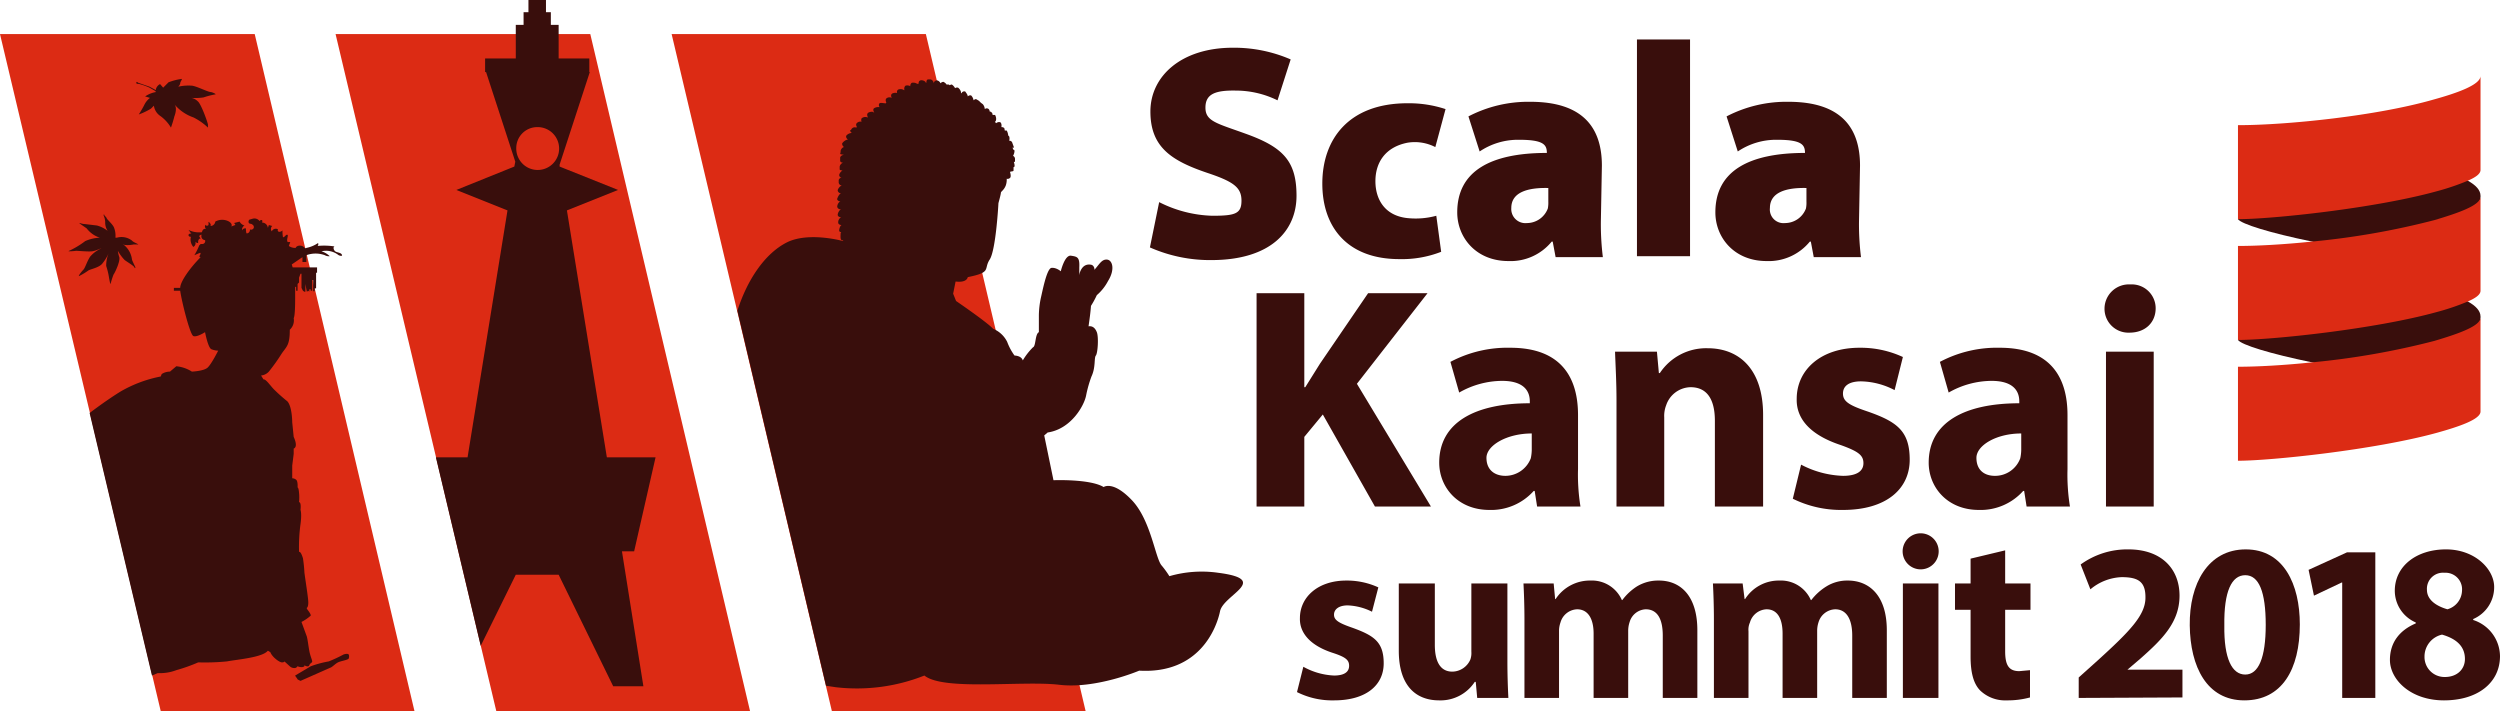 <svg xmlns="http://www.w3.org/2000/svg" viewBox="0 0 513.3 146"><defs><style>.cls-1,.cls-3{fill:#390e0c;}.cls-1,.cls-2{fill-rule:evenodd;}.cls-2,.cls-4{fill:#dc2b14;}</style></defs><title>logo</title><g id="レイヤー_2" data-name="レイヤー 2"><g id="レイヤー_2-2" data-name="レイヤー 2"><path class="cls-1" d="M459.5,45c.7,1,6.5,2.8,15.2,4.6s17.7,8.2,24.7,6.2c4.7-1.4,9.9-13.6,9.9-15.4v-.2c0-1.2-1-2.2-2.6-3.1-6.6-3.4-7.9-4.6-10.3-3.9-12.7,3.5-35.2,1.7-36.9,11.8"/><path class="cls-1" d="M459.5,69.8c.7,1,6.5,2.8,15.2,4.6s18.1,7.5,25.1,5.5c4.7-1.4,9.5-12.9,9.5-14.7V65c0-1.2-1-2.2-2.6-3.1-5-2.7-11.7-5.6-14.2-4.9-12.7,3.5-29.7,4.2-33,12.8"/><path class="cls-2" d="M499.8,20.4c-11.7,3.4-30.3,5.3-40.3,5.3h0V45c6.9,0,28-2.2,40.7-5.7a49,49,0,0,0,6.5-2.2c1.6-.7,2.6-1.4,2.6-2.2V15.6c0,1.8-4.8,3.5-9.5,4.8"/><path class="cls-2" d="M499.8,45.2a159.2,159.2,0,0,1-25.1,4.4c-5.8.6-11.2.9-15.2.9h0V69.8c6.9,0,28-2.2,40.7-5.7a49,49,0,0,0,6.5-2.2c1.6-.7,2.6-1.4,2.6-2.2V40.4c0,1.8-4.8,3.4-9.5,4.8"/><path class="cls-2" d="M499.8,70a159.2,159.2,0,0,1-25.1,4.4c-5.8.6-11.2.9-15.2.9V94.6c6.7,0,27.9-2.2,40.7-5.7,4.7-1.3,9.1-2.8,9.1-4.4V65.2c0,1.8-4.8,3.4-9.5,4.8"/><path class="cls-3" d="M236.1,50.8a30.5,30.5,0,0,0,12.6,2.6c12.3,0,17.5-6.1,17.5-13.2s-2.7-10-10.6-12.8c-5.8-2.1-8.1-2.5-8.1-5.3s2-3.6,6.4-3.5a19.4,19.4,0,0,1,8.4,2l2.7-8.4a29.2,29.2,0,0,0-11.9-2.4c-10.5,0-16.9,5.8-16.9,13.1s4.3,10.1,11.7,12.6c5.4,1.8,7,3,7,5.7s-1.3,3.1-6,3.1A25.6,25.6,0,0,1,238,41.5Zm58.8-6.5a16.1,16.1,0,0,1-5.7.5c-4.8-.4-6.8-3.8-6.8-7.6s2-7,6.6-7.9a9.2,9.2,0,0,1,5.7.9l2.1-7.8a24.1,24.1,0,0,0-7.8-1.2c-12.1,0-17.5,7.4-17.5,16.5s5.3,15.5,15.8,15.5a22.1,22.1,0,0,0,8.6-1.5Zm34.2,8.5a54.5,54.5,0,0,1-.4-7.9l.2-10.9c0-7.7-3.8-13.1-14.7-13.1a26.6,26.6,0,0,0-12.7,3l2.3,7.2a14.1,14.1,0,0,1,8.1-2.4c5,0,5.7,1,5.7,2.7h0c-11.5,0-18.4,3.7-18.4,12.2,0,5.2,3.9,10,10.5,10a10.9,10.9,0,0,0,8.9-4h.2l.6,3.2ZM317.9,41.4a6.1,6.1,0,0,1-.1,1.4,4.6,4.6,0,0,1-4.3,3,2.9,2.9,0,0,1-3.2-3.1c0-3.2,3.3-4.2,7.6-4.1Zm64.2,11.4a54.5,54.5,0,0,1-.4-7.9l.2-10.9c0-7.7-3.8-13.1-14.7-13.1a26.6,26.6,0,0,0-12.7,3l2.3,7.2a14.1,14.1,0,0,1,8.1-2.4c5,0,5.7,1,5.7,2.7h0c-11.5,0-18.4,3.7-18.4,12.2,0,5.2,3.9,10,10.5,10a10.9,10.9,0,0,0,8.9-4h.2l.6,3.2ZM370.9,41.4a6.1,6.1,0,0,1-.1,1.4,4.6,4.6,0,0,1-4.3,3,2.8,2.8,0,0,1-3.1-3.1c0-3.2,3.3-4.2,7.5-4.1ZM336.1,52.6H347V8.1H336.1Z"/><path class="cls-3" d="M258,104h9.8V89.7l3.8-4.6L282.3,104h11.5L278.6,78.8l14.5-18.6H280.9L271,74.7l-3,4.8h-.2V60.2H258Zm66-18.8c0-7.5-3.3-13.8-13.9-13.8a25,25,0,0,0-12.3,2.9l1.8,6.3a17.9,17.9,0,0,1,8.8-2.4c4.8,0,5.7,2.4,5.7,4.2v.4c-11.2,0-18.6,3.9-18.6,12.2,0,5,3.8,9.7,10.3,9.7a11.7,11.7,0,0,0,9.1-3.9h.2l.5,3.2h8.9a41.2,41.2,0,0,1-.5-7.7Zm-9.5,7.2a8.8,8.8,0,0,1-.2,1.7,5.6,5.6,0,0,1-5.2,3.6c-2.2,0-3.9-1.2-3.9-3.7s4.1-5,9.3-5ZM331.9,104h9.8V85.7a6,6,0,0,1,.4-2.5,5.4,5.4,0,0,1,5-3.7c3.6,0,5,2.8,5,6.9V104H362V85.2c0-9.4-4.9-13.7-11.4-13.7a11.4,11.4,0,0,0-9.8,5.1h-.2l-.4-4.4h-8.6c.1,2.9.3,6.2.3,10.1Zm36.2-1.6a22.4,22.4,0,0,0,10.3,2.3c9,0,13.7-4.4,13.7-10.3s-2.6-7.8-8.6-9.9c-3.9-1.3-5.1-2.1-5.1-3.7s1.3-2.5,3.7-2.5a15.4,15.4,0,0,1,6.9,1.8l1.7-6.8a20.7,20.7,0,0,0-8.9-1.9c-7.9,0-12.9,4.5-12.9,10.5-.1,3.8,2.4,7.3,9.1,9.5,3.6,1.3,4.6,2.1,4.6,3.7s-1.3,2.6-4.2,2.6a19.8,19.8,0,0,1-8.6-2.3Zm56.4-17.2c0-7.5-3.3-13.8-13.9-13.8a25,25,0,0,0-12.3,2.9l1.8,6.3a17.9,17.9,0,0,1,8.8-2.4c4.8,0,5.7,2.4,5.7,4.2v.4C403.4,82.8,396,86.7,396,95c0,5,3.8,9.7,10.3,9.7a11.7,11.7,0,0,0,9.1-3.9h.2l.5,3.2H425a41.2,41.2,0,0,1-.5-7.7ZM415,92.4a8.8,8.8,0,0,1-.2,1.7,5.5,5.5,0,0,1-5.2,3.6c-2.2,0-3.8-1.2-3.8-3.7s4-5,9.2-5ZM442.2,104V72.2h-9.8V104Zm-4.8-45.6a5,5,0,0,0-5.3,4.9,4.9,4.9,0,0,0,5.1,5c3.4,0,5.4-2.2,5.4-5A4.9,4.9,0,0,0,437.4,58.4Z"/><path class="cls-3" d="M266.3,142.1a16.1,16.1,0,0,0,7.6,1.7c6.7,0,10.2-3.2,10.2-7.6s-2-5.7-6.4-7.3c-2.9-1-3.8-1.6-3.8-2.7s1-1.9,2.8-1.9a12.1,12.1,0,0,1,5,1.3l1.3-5a15.5,15.5,0,0,0-6.6-1.4c-5.8,0-9.5,3.4-9.5,7.7-.1,2.8,1.8,5.5,6.6,7.1,2.8.9,3.5,1.5,3.5,2.7s-.9,2-3.1,2a14.2,14.2,0,0,1-6.3-1.8Zm43.2-22.3h-7.4v14a4.1,4.1,0,0,1-.2,1.6,4.1,4.1,0,0,1-3.7,2.5c-2.5,0-3.6-2.1-3.6-5.5V119.8h-7.4v13.8c0,7.2,3.5,10.2,8.3,10.2a8.4,8.4,0,0,0,7.3-3.8h.2l.3,3.3h6.4c-.1-2-.2-4.5-.2-7.6Zm3.5,23.5h7.1V129.6a5.2,5.2,0,0,1,.3-1.8,3.7,3.7,0,0,1,3.4-2.7c2.3,0,3.4,2,3.4,5v13.2h7.1V129.5a5.7,5.7,0,0,1,.3-1.8,3.6,3.6,0,0,1,3.3-2.6c2.4,0,3.5,2,3.5,5.4v12.8h7.1V129.4c0-7-3.4-10.2-7.9-10.2a8.4,8.4,0,0,0-4.5,1.2,11.3,11.3,0,0,0-3,2.8H333a6.7,6.7,0,0,0-6.4-4,8.4,8.4,0,0,0-7.2,3.8h-.1l-.3-3.2h-6.2c.1,2,.2,4.5.2,7.5Zm38.9,0H359V129.6a3.6,3.6,0,0,1,.3-1.8,3.7,3.7,0,0,1,3.4-2.7c2.3,0,3.3,2,3.3,5v13.2h7.1V129.5a5.7,5.7,0,0,1,.3-1.8,3.7,3.7,0,0,1,3.4-2.6c2.3,0,3.5,2,3.5,5.4v12.8h7.1V129.4c0-7-3.5-10.2-8-10.2a8.1,8.1,0,0,0-4.4,1.2,11.6,11.6,0,0,0-3.1,2.8h-.1a6.7,6.7,0,0,0-6.4-4,8.2,8.2,0,0,0-7.1,3.8h-.1l-.4-3.2h-6.1c.1,2,.2,4.5.2,7.5Zm46.1,0V119.8h-7.3v23.5Zm-3.6-33.8a3.7,3.7,0,1,0-.1,7.4,3.7,3.7,0,1,0,.1-7.4Zm10.2,5.2v5.1h-3.2v5.4h3.2v9.6c0,3.3.6,5.6,2,7a7.4,7.4,0,0,0,5.4,2,17.6,17.6,0,0,0,4.8-.6v-5.6l-2.2.2c-2.2,0-2.9-1.3-2.9-4.1v-8.5h5.2v-5.4h-5.2V113Z"/><path class="cls-3" d="M426.8,143.3v-4.2l3.9-3.5c6.5-5.9,9.7-9.2,9.8-12.7s-1.5-4.4-4.9-4.4a10.6,10.6,0,0,0-6.4,2.5l-2-5.1a16.3,16.3,0,0,1,9.8-3.1c6.8,0,10.5,4,10.5,9.5s-3.6,9-8,12.9l-2.7,2.3h11.3v5.7Z"/><path class="cls-3" d="M472.2,128.2c0,9.3-3.7,15.6-11.4,15.6s-11.1-6.9-11.2-15.4,3.7-15.6,11.5-15.6S472.2,120,472.2,128.2Zm-15.5.2c-.1,6.9,1.6,10.1,4.3,10.1s4.2-3.4,4.2-10.2-1.4-10.2-4.2-10.2S456.6,121.4,456.7,128.4Z"/><path class="cls-3" d="M480.9,119.6h-.1l-5.7,2.7L474,117l7.9-3.6h5.8v29.9h-6.8Z"/><path class="cls-3" d="M490.7,135.5c0-3.6,2-6.1,5.3-7.5v-.2a7.1,7.1,0,0,1-4.3-6.5c0-5.1,4.5-8.5,10.5-8.5s9.9,4.1,9.9,7.7a7.1,7.1,0,0,1-4.3,6.6v.2a7.9,7.9,0,0,1,5.5,7.4c0,5.5-4.6,9.1-11.5,9.1S490.7,139.5,490.7,135.5Zm15.4-.2c0-2.7-1.9-4.2-4.7-5a4.6,4.6,0,0,0-3.6,4.5A4.1,4.1,0,0,0,502,139C504.5,139,506.1,137.4,506.1,135.3Zm-7.8-14.2c0,2,1.8,3.3,4.2,4a4.1,4.1,0,0,0,3-3.8,3.4,3.4,0,0,0-3.6-3.7A3.3,3.3,0,0,0,498.3,121.1Z"/><polygon class="cls-4" points="190.1 7 137.9 7 170.8 146 222.9 146 190.1 7"/><polygon class="cls-4" points="121.2 7 68.9 7 101.9 146 154 146 121.2 7"/><polygon class="cls-4" points="52.3 7 0 7 33 146 85.1 146 52.3 7"/><path class="cls-3" d="M32.4,138.2l-1.2.5L18.4,84.8c2.5-1.9,5-3.6,6.5-4.5a26.6,26.6,0,0,1,8.1-3l.2-.5a3.1,3.1,0,0,1,1.7-.5l1.3-1.1a7.2,7.2,0,0,1,3.2,1.1s2.4-.1,3.2-.8S44.8,72,44.8,72a4,4,0,0,1-1.4-.3c-.7-.3-1.3-3.5-1.3-3.5s-1.7,1.1-2.4.8-2.4-7.1-2.7-9.3H35.7v-.6H37c0-1.3,2.1-4.2,4.2-6.3H41c-.2-.3.4-.7.1-.9l-1.2.5a12.4,12.4,0,0,0,1-2l.3-.3h.3a.6.6,0,0,0,.6-.8.8.8,0,0,1-.7-1.1.5.5,0,0,0-.5.3l.3.5c-.4-.1-.6.5-.5.9a.7.7,0,0,1-.6-.3.9.9,0,0,1-.4,1.1,2.3,2.3,0,0,1-.5-2.1.4.4,0,0,1-.5-.3c0-.3.4-.4.6-.3l-.6-.8a4.7,4.7,0,0,0,2.4.5h.3c.1-.1.1-.2.2-.4a.6.6,0,0,1,.7-.3.7.7,0,0,1-.1-.9c-.1.2.3.3.5.2s.1-.5.1-.7.7.5.4.8a1,1,0,0,0,1-.9,2.9,2.9,0,0,1,2.4-.2c.6.2,1.2.7.9,1.2l.8-.3c0-.2-.1-.3-.3-.4l1.2-.3a1.6,1.6,0,0,0,1,.8,1,1,0,0,0-.5,1,.7.7,0,0,1,.8-.4,3.4,3.4,0,0,0,.1,1c.4.1.8-.4.7-.8a.6.6,0,0,0,.8-.3.6.6,0,0,0-.3-.7c-.2-.2-.5-.1-.7-.3a.6.6,0,0,1,.1-.7l.7-.2a1.3,1.3,0,0,1,1.4.5.4.4,0,0,1,.5-.2.5.5,0,0,1,0,.5A1.2,1.2,0,0,1,55,46.8l.2-.6.7.2a.8.8,0,0,0-.1,1.1.9.9,0,0,1,1.3-.4c-.2.1,0,.5.2.5a.9.9,0,0,0,.7-.3,6.6,6.6,0,0,0,.1,1.4c.3.1.6-.6.9-.5s-.3,1.2.1,1.5h.5l-.3.8a2.3,2.3,0,0,0,1.4.4c.2-.5,1-.6,1.5-.3s.2.3.4.3a.2.2,0,0,0,.3,0,6.4,6.4,0,0,0,2.4-1,.5.5,0,0,1-.1.6,13.6,13.6,0,0,1,3.5.1c-.4.1-.2.9.3,1.1s1,.2,1.2.6-.6.2-.8,0a4.1,4.1,0,0,0-3.4-.7,4.2,4.2,0,0,1,1.7,1,1.6,1.6,0,0,1-1-.2,5.5,5.5,0,0,0-3.8,0v1.4h-.8v-1l-.3.2-1.9,1.3c.1.2.1.4.2.6h5v1.1h-.2v3.2h-.3v.6h-.3V57.5h-.2v2.2h-.3v-.3h-.3v.5l-.2-.2-.3.2-.3-1.6v1.6h-.2l-.3-.2-.3-.6V56.2h-.2l-.3.8v1l-.3.3v1.4h-.3v-.8h-.2v1h0v1.4c0,3.9-.3,4-.3,4a2.6,2.6,0,0,1-.8,2.4c0,3.1-.6,3.4-1.6,4.8a38.9,38.9,0,0,1-2.7,3.8,2.5,2.5,0,0,1-1.6.8l.5.8c.5-.1,1.4,1.3,2.2,2.1A34.8,34.8,0,0,0,59,82.4c1,1.1,1,4.3,1,4.3s.3,3,.3,3c1,2.2,0,2.4,0,2.4s0,1.1,0,1.1-.3,2.4-.3,2.4,0,2.6,0,2.6a1.3,1.3,0,0,1,.8.3c.4.3.3,1.6.3,1.6s.2-.1.3,1.1a9.4,9.4,0,0,1,0,1.9c.5,0,.3,1.6.3,1.6s.3.7,0,2.9a35.4,35.4,0,0,0-.3,5.7c.3,0,.5.4.8,1.3a28.5,28.5,0,0,1,.3,2.9c.1,1,.8,5.2.8,6.2s-.3,1.1-.3,1.1v.2s.9,1.1.8,1.4a9.2,9.2,0,0,1-1.9,1.3l1.1,3c.2.8.3,1.8.5,2.9s.6,1.9.6,2.2-.4.3-.6.8-1,0-1,0v.2c-.5.4-1.4,0-1.4,0l-.3.3a1.3,1.3,0,0,1-1.3-.3l-1.1-1s0,.2-.5.2-1.5-.8-1.9-1.3a3,3,0,0,1-.5-.8l-.5-.3c-1.1,1.4-6.3,1.8-8.4,2.2a46.8,46.8,0,0,1-5.9.2,35.7,35.7,0,0,1-4.5,1.6A9.4,9.4,0,0,1,32.4,138.2Zm29.3,1.6,6.1-2.7c.4-.1,1-.8,1.6-1.1s2.1-.5,2.2-.8.1-.6,0-.8-.6-.2-1.1,0a28.7,28.7,0,0,1-3,1.4,21,21,0,0,0-3.7,1l-3.2,1.9c0,.1.5.7.5.8ZM43.3,18.9c-.6,0-2.7-1.1-3.8-1.3a9.5,9.5,0,0,0-2.9.2s.4-.4.4-.7.5-.9.3-.9a12,12,0,0,0-2.7.7L33.5,18l-.6-.7c-.1-.1-.9.5-.9,1.2l-1.3-.7L28.4,17l-.3-.2s-.2.2-.1.3a.4.4,0,0,0,.4.1,12.8,12.8,0,0,1,2.3.8l1.2.7c0,.1.1.1.1.2a5.5,5.5,0,0,0-2.2.9l1,.3a4,4,0,0,0-1.2,1.5c-.4.8-1.1,1.9-1.1,1.9A13.4,13.4,0,0,0,31,22.3l.6-.6a3,3,0,0,0,1.3,2.1,7.9,7.9,0,0,1,2.2,2.4,23.5,23.5,0,0,0,.7-2.3c.2-.5.6-1.8,0-2.5a8.8,8.8,0,0,0,3.9,2.7,12.1,12.1,0,0,1,3,2.1v-.6c0-.3-1.4-4.3-2.1-4.8a2.5,2.5,0,0,0-1.3-.7,11.7,11.7,0,0,0,2.5-.1,15.8,15.8,0,0,1,2.3-.6C44.6,19.4,43.8,19,43.3,18.9ZM24,48.8h-.3a4.6,4.6,0,0,0-.3-2.1c-.3-.7-1.4-1.6-1.5-1.9s-.5-.5-.5-.7-.2,0-.1.2a3.5,3.5,0,0,1,.3,1.3,3.1,3.1,0,0,0,.5,1.8,6.1,6.1,0,0,0-2.2-1.1L17.4,46c-.6,0-1.1-.3-1.1-.2s1.1.8,1.5,1.1a5.5,5.5,0,0,0,2.7,1.9,8.3,8.3,0,0,0-3,.7,17.9,17.9,0,0,1-2.9,1.8c-.4.2-.5.2-.5.3a11.4,11.4,0,0,0,1.5-.1c.6,0,2.5.2,3.3.1s1.7-.6,1.9-.6a6.5,6.5,0,0,0-2.3,1.7c-.7,1.1-1,2.3-1.4,2.7s-1,1.2-.9,1.3a14.2,14.2,0,0,0,2-1.2c.6-.3,2.3-.6,2.9-1.5a8.9,8.9,0,0,0,1.2-2,6.9,6.9,0,0,0-.5,2.6,14.9,14.9,0,0,1,.6,2.5c.1.5.2,1.2.3,1.2a18.3,18.3,0,0,1,.6-1.9c.3-.4,1.4-2.7,1.2-3.6a5.8,5.8,0,0,1-.3-1.3,9.4,9.4,0,0,0,1.4,1.9c.7.5,1.9,1.2,2,1.5s.2.1.2,0-.6-1.2-.7-1.6a4.6,4.6,0,0,0-1.9-3.2l.4.2a6,6,0,0,0,1.8-.1h1c0-.1-1.1-.5-1.3-.8A3.5,3.5,0,0,0,24,48.8Z"/><path class="cls-3" d="M114.7,118l11.2,22.9h6.2l-4.4-27.7h2.5l4.4-19.3h-10l-8.2-50.7L126.9,39l-12-4.8v-.4l6.2-19H121V12h-6.3V5.1h-1.6V2.5h-1V0h-3.6V2.5h-1V5.1h-1.6V12H99.6v2.8h.2l6,18.4-.2,1L93.7,39l10.5,4.2L96,93.9H89.5l9.2,38.7,7.2-14.6Zm-4.4-91.9a4.4,4.4,0,1,1-4.3,4.3A4.3,4.3,0,0,1,110.3,26.1Z"/><path class="cls-3" d="M189.8,138.7c3.9,3.2,20.2,1,27.7,1.9s16.4-2.9,16.4-2.9c12.4.7,15.9-8.8,16.6-12.2s10.5-6.5-.4-7.9a23.9,23.9,0,0,0-10,.7,19.6,19.6,0,0,0-1.6-2.2c-1.3-1.5-2.2-9.3-6.1-13.4s-5.8-2.7-5.8-2.7c-2.8-1.7-10.3-1.4-10.3-1.4l-1.9-9.2.7-.6c4.8-.7,7.5-5.5,7.9-7.6a25,25,0,0,1,1.1-3.9c.9-1.9.5-3.8.9-4.3s.6-3.8.2-4.8-1-1.3-1.7-1.2h0c.2-1.4.4-2.8.5-4.2a18.9,18.9,0,0,0,1.2-2.2,9.9,9.9,0,0,0,2.3-2.9c1.5-2.4.9-4.3-.2-4.4s-1.6,1-2.6,2.1a1,1,0,0,0-.5-1c-.7-.2-1.9-.2-2.5,1.6a4.3,4.3,0,0,0-.1.5V54.9c.1-2.1-.4-2.2-1.7-2.4s-2.1,3.2-2.1,3.2-.9-.8-1.9-.7-1.9,5-2.2,6.2a18.5,18.5,0,0,0-.4,3.5v3.5c-.8.4-.6,2.9-1.2,3.1A13.3,13.3,0,0,0,210,74c-.3-1-1.7-1-1.7-1a11.5,11.5,0,0,1-1.5-2.8,5.6,5.6,0,0,0-2.9-2.7c-1.3-1.4-7.6-5.7-7.6-5.7s-.6-1.5-.6-1.5.5-2.5.5-2.5c2.4.3,2.5-.9,2.5-.9,5-1,3.2-1.6,4.5-3.6S205,41.7,205,41.7s.5-1.8.5-2.1.6-.5,1-1.5a3.7,3.7,0,0,0,.2-1.4.7.7,0,0,0,.7-.2c.2-.2.1-.8,0-1.1s.7-.1.7-.4,0-.4,0-.7h.1c.2-.1.1-.6,0-.9s.2-.1.2-.2v-.6a.7.7,0,0,0-.4-.6,2.2,2.2,0,0,0,.3-1,.3.3,0,0,0-.3-.3c0-.2-.1-.3-.1-.4h.3l-.4-1.1a.6.6,0,0,0-.6-.3,1.4,1.4,0,0,0,0-.9l-.2-.2a2.4,2.4,0,0,0-.3-1h-.4a4.3,4.3,0,0,0-.1-.5.8.8,0,0,0-.6-.2,1.3,1.3,0,0,0-.1-.9c-.2-.2-.6-.2-1,.1l-.2-.3h0c.4-.3.2-1.1,0-1.4h-.5c0-.2-.1-.5-.2-.5a.5.5,0,0,0-.4-.2.8.8,0,0,0-.2-.5.6.6,0,0,0-.8,0,1.8,1.8,0,0,0-.4-1l-.4-.3h0l-.4-.4-.5-.3c-.2-.1-.4,0-.6.2a1.9,1.9,0,0,0-.5-1,.7.7,0,0,0-.7.2c0-.4-.4-.8-.5-1a.6.6,0,0,0-.8.4.1.1,0,0,0-.1-.1c.1-.4-.4-1-.6-1.1a.7.7,0,0,0-.6.1,2.2,2.2,0,0,0-.6-.7c-.2-.1-.3,0-.5.1h0a.5.5,0,0,0-.6-.1,1.9,1.9,0,0,0-.7-.6.9.9,0,0,0-.6.3,1,1,0,0,0-.7-.6.7.7,0,0,0-.7.6h0a.9.9,0,0,0-.6-.8h-.5c-.3,0-.4.3-.4.7h-.1c-.1-.4-.8-.6-1.1-.5s-.4.3-.4.7h-.3a1.5,1.5,0,0,0-1.1-.2.8.8,0,0,0-.3.7,1.2,1.2,0,0,0-1-.1.9.9,0,0,0-.2.9h-.1a1.3,1.3,0,0,0-1.2-.1.6.6,0,0,0-.2.7,1.5,1.5,0,0,0-1,.1c-.3.2-.3.5-.1.9a1,1,0,0,0-1.1.1q-.3.3,0,.9c-.1,0-.1,0-.1.1s-1.1-.2-1.3,0-.2.5,0,.8a1.7,1.7,0,0,0-1.1.2c-.3.2-.2.6,0,.9h-.1c-.2-.3-1-.1-1.2.1s-.2.5,0,.9h-.1a1.2,1.2,0,0,0-1.2.2.9.9,0,0,0,0,.7h0a1,1,0,0,0-1,.3c-.2.2-.1.5,0,.7s-.1.1-.1.2a.8.8,0,0,0-.9.2l-.2.3h-.1c-.1.1,0,.4.3.6a1.6,1.6,0,0,0-1.1.5c-.2.3,0,.6.3.9h0c-.4-.1-1.1.5-1.2.8a.9.9,0,0,0,.4.7c-.3,0-.7.5-.7.8a2.2,2.2,0,0,1-.1.6c0,.1.4.1.8.2h0c-.4,0-.8.3-.8.6v.6c0,.2.2.4.6.4a1.1,1.1,0,0,0-.7.8v.6c0,.1.3.2.6.2h0a1.5,1.5,0,0,0-.7.9.6.6,0,0,0,.5.6.6.6,0,0,0-.6.5v.5a.7.7,0,0,0,.7.6h0c-.4,0-.9.7-.9,1a.7.7,0,0,0,.7.6c-.4.1-.7.8-.8,1.1s.4.6.8.6h0c-.5-.1-.8.7-.8,1s.3.6.8.6h0c-.4.1-.7.8-.7,1.1s.3.5.7.5a1.2,1.2,0,0,0-.6,1.1c0,.3.3.5.7.5h0c-.3.1-.5.8-.5,1.1s.2.3.4.4h0c0,.1-.1.1-.1.2s-.1,1.1.1,1.3.2.2.4.1h0v.2s-7.1-2-11.6.3-8.1,7.7-10.1,14l18.2,77,2,.3A37.5,37.5,0,0,0,189.8,138.7Z"/></g></g></svg>
